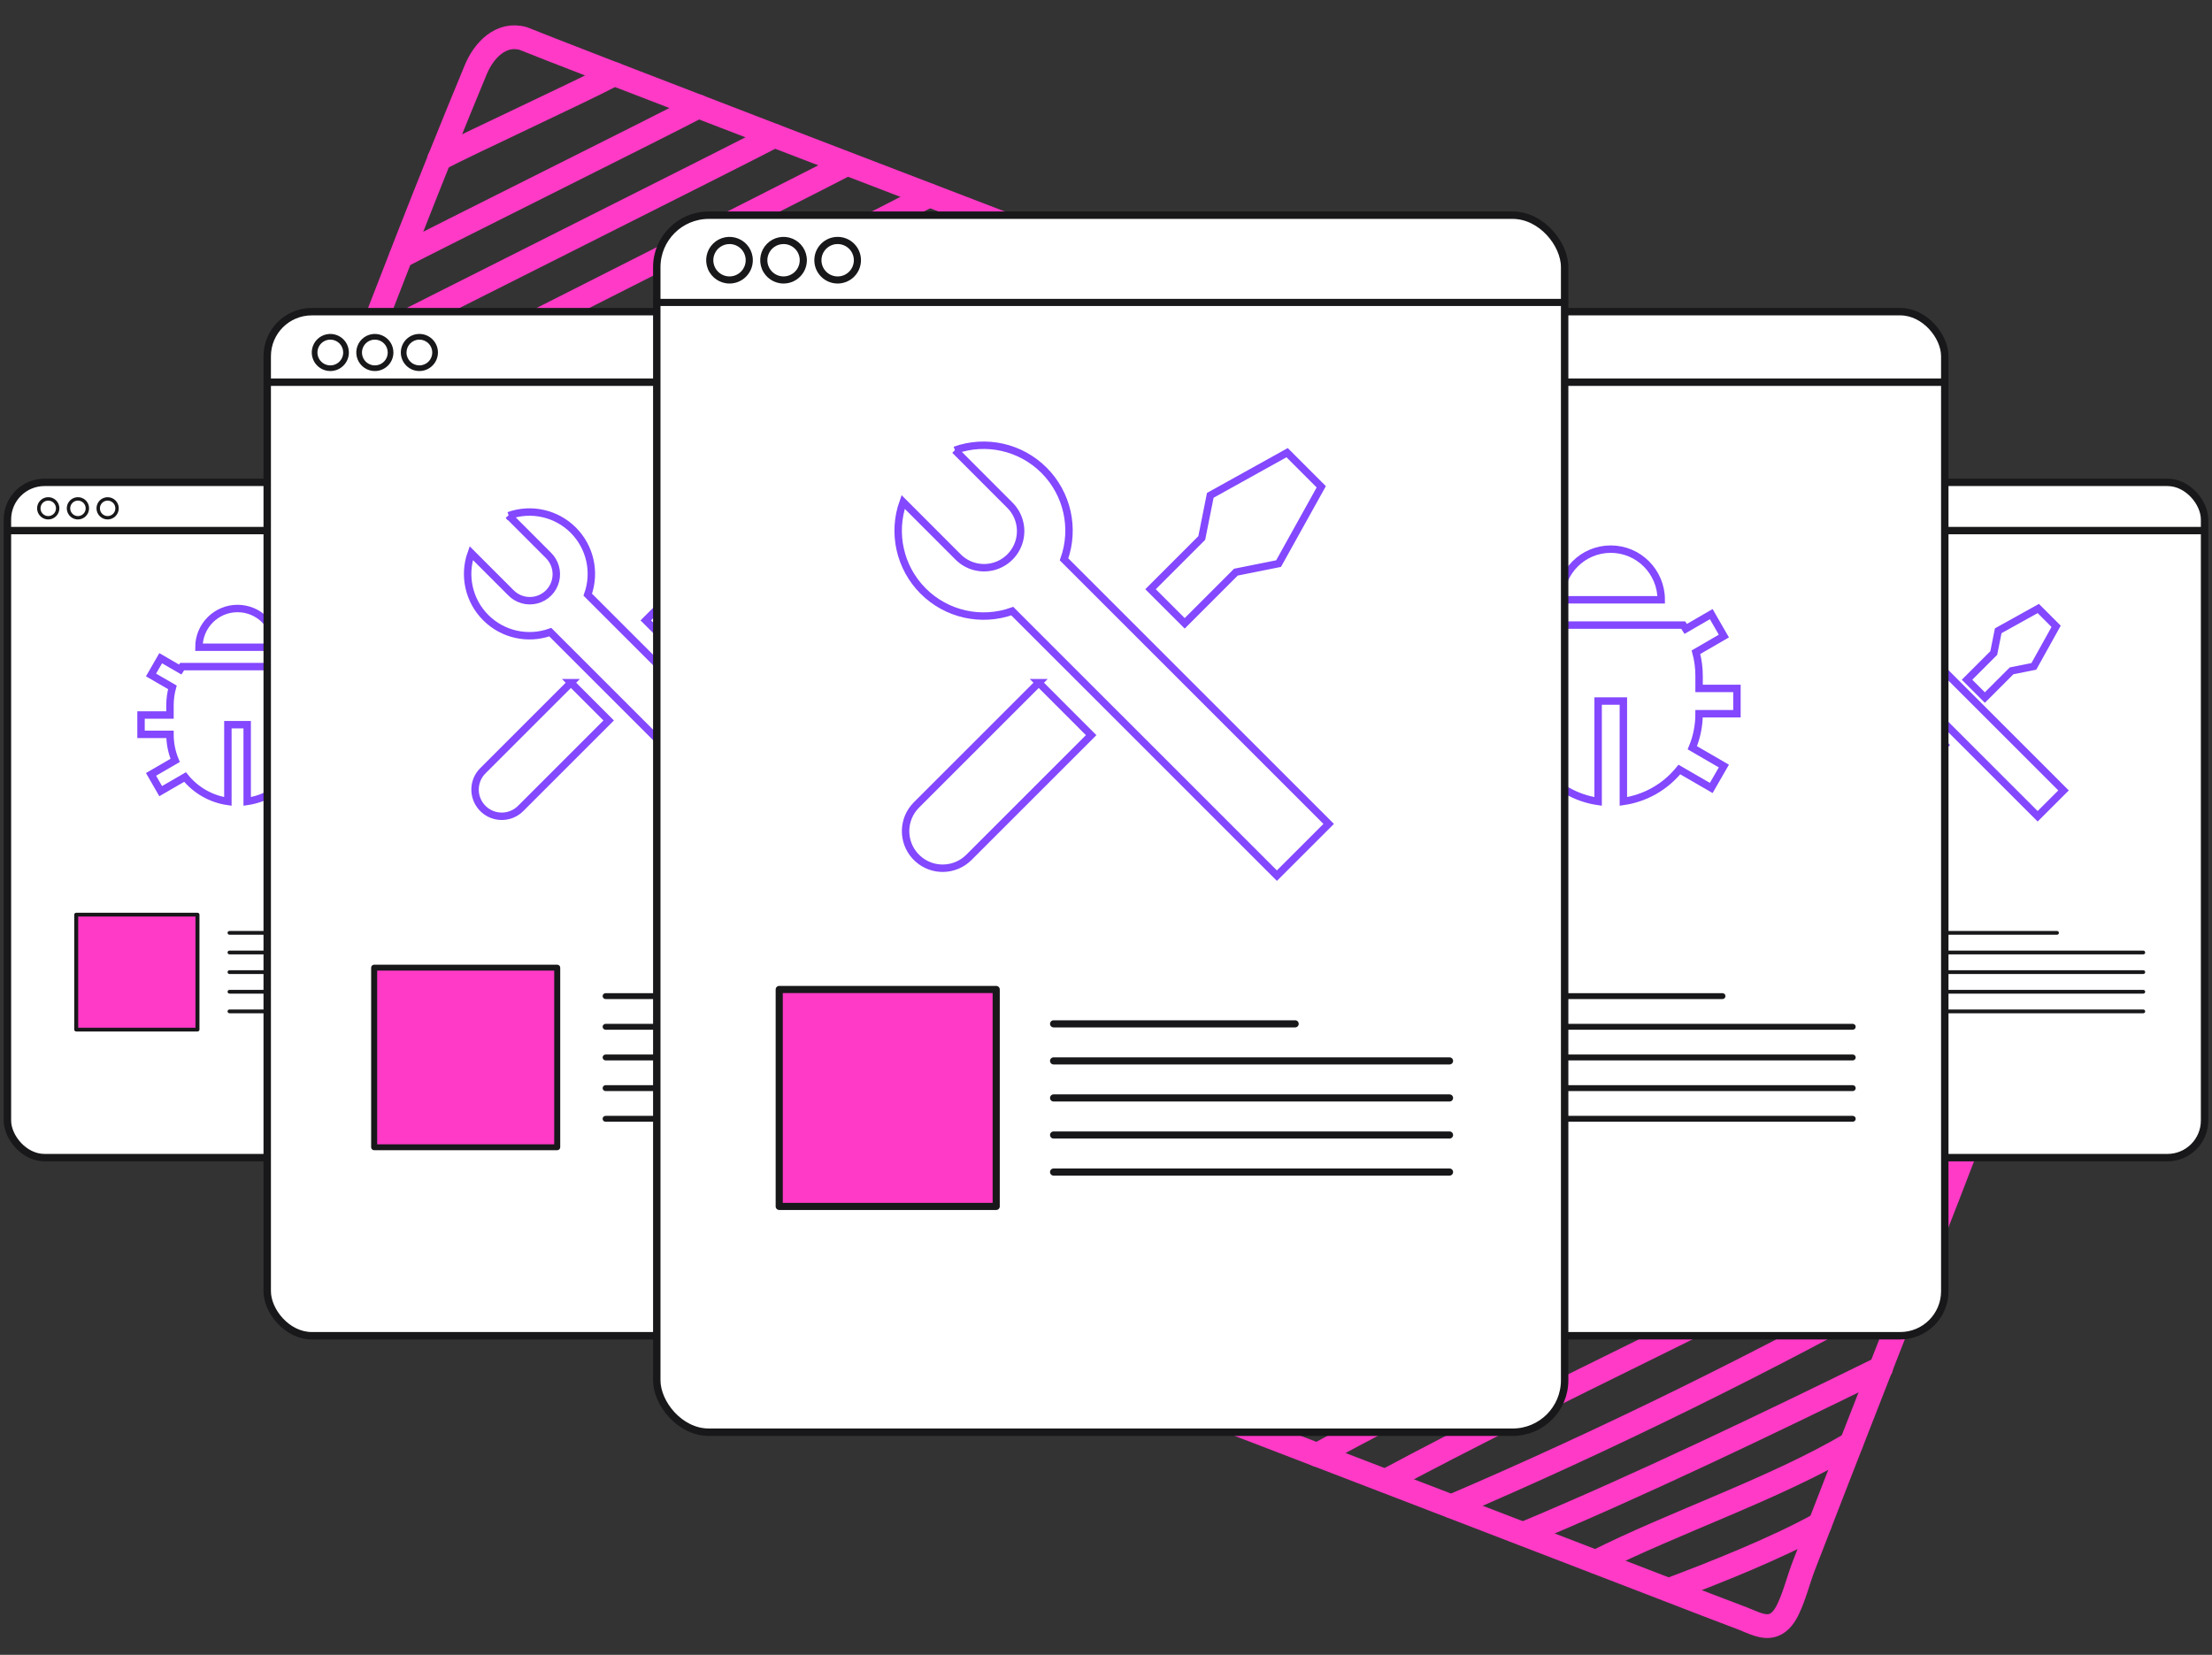 <?xml version="1.0" encoding="UTF-8"?>
<svg width="298px" height="223px" viewBox="0 0 298 223" version="1.1" xmlns="http://www.w3.org/2000/svg" xmlns:xlink="http://www.w3.org/1999/xlink">
    <rect x="0" y="0" width="298" height="223" fill="#333333" stroke="none"/>
    <title>Group 3</title>
    <g id="Illustrations🚀" stroke="none" stroke-width="1" fill="none" fill-rule="evenodd">
        <g id="Designer" transform="translate(-351, -129)">
            <g id="Group-3" transform="translate(352, 131.306)">
                <g id="Group" transform="translate(150.994, 108.953) rotate(21) translate(-150.994, -108.953) translate(30, 38.694)" stroke="#FE3AC6" stroke-linecap="round" stroke-linejoin="round" stroke-width="3.205">
                    <path d="M6.901,0.442 C17.884,0.691 215.067,0.476 226.051,0.35 C229.19,0.314 232.344,-0.112 235.479,0.028 C236.933,0.093 238.758,0.216 239.919,1.209 C241.378,2.455 240.82,6.178 240.896,7.939 C241.17,14.338 241.381,20.74 241.54,27.143 C242.188,53.195 241.987,79.258 241.824,105.315 C241.771,113.783 241.722,122.251 241.707,130.719 C241.703,132.773 241.984,134.868 241.83,136.913 C241.756,137.897 241.532,138.996 240.756,139.677 C239.679,140.622 237.922,140.332 236.597,140.339 C233.143,140.358 229.688,140.354 226.235,140.34 C216.717,140.303 21.004,140.2 11.488,140.352 C9.222,140.388 6.957,140.438 4.692,140.508 C3.417,140.547 2.025,140.542 1.068,139.563 C0.267,138.743 0.061,137.531 0.015,136.431 C-0.075,134.278 0.27,132.082 0.406,129.933 C0.949,121.373 1.299,112.801 1.529,104.228 C2.404,71.701 1.541,39.153 2.427,6.628 C2.505,3.839 3.781,0.721 6.901,0.442 Z" id="Path"></path>
                    <path d="M225.924,140.301 C230.784,136.008 237.566,129.726 241.721,124.738" id="Path"></path>
                    <path d="M215.366,140.301 C223.472,131.413 234.319,122.479 241.765,113.107" id="Path"></path>
                    <path d="M204.888,140.282 C217.074,128.655 230.462,114.475 241.878,102.162" id="Path"></path>
                    <path d="M194.526,140.282 C210.395,124.877 227.777,106.162 241.907,89.038" id="Path"></path>
                    <path d="M185.022,140.263 C200.881,121.847 222.545,99.731 241.946,77.347" id="Path"></path>
                    <path d="M175.149,140.301 C190.888,121.714 222.73,87.838 241.987,65.244" id="Path"></path>
                    <path d="M164.612,140.262 C180.334,121.783 222.681,76.167 241.917,53.704" id="Path"></path>
                    <path d="M153.877,140.243 C169.396,122.022 222.822,64.64 241.809,42.492" id="Path"></path>
                    <path d="M143.046,140.262 C158.372,122.275 222.842,52.156 241.594,30.292" id="Path"></path>
                    <path d="M132.138,140.262 C147.413,122.235 222.582,39.932 241.272,18.019" id="Path"></path>
                    <path d="M121.267,140.282 C136.532,122.221 222.263,28.052 240.939,6.097" id="Path"></path>
                    <path d="M110.121,140.223 C123.606,124.337 219.362,19.392 235.861,0.081" id="Path"></path>
                    <path d="M65.996,140.262 C77.752,126.391 176.651,17.313 191.035,0.452" id="Path"></path>
                    <path d="M99.31,140.243 C109.643,128.081 211.64,15.171 224.281,0.389" id="Path"></path>
                    <path d="M21.966,140.301 C32.299,128.14 134.36,15.313 147.001,0.53" id="Path"></path>
                    <path d="M54.988,140.243 C63.835,129.676 169.496,13.307 180.321,0.462" id="Path"></path>
                    <path d="M87.893,140.223 C95.215,131.521 204.969,10.997 213.929,0.418" id="Path"></path>
                    <path d="M10.529,140.34 C17.852,131.638 127.821,11.089 136.78,0.511" id="Path"></path>
                    <path d="M44.038,140.262 C49.507,133.608 162.779,8.605 169.47,0.516" id="Path"></path>
                    <path d="M76.749,140.243 C81.014,135.216 197.846,6.557 203.063,0.447" id="Path"></path>
                    <path d="M0.701,138.976 C4.966,133.95 120.702,6.665 125.92,0.555" id="Path"></path>
                    <path d="M32.869,140.299 C35.416,137.342 155.714,4.08 158.829,0.486" id="Path"></path>
                    <path d="M0.675,125.579 C3.221,122.622 111.142,4.148 114.258,0.555" id="Path"></path>
                    <path d="M1.301,111.365 C3.847,108.409 98.722,4.129 101.838,0.535" id="Path"></path>
                    <path d="M1.711,97.25 C4.258,94.293 86.635,4.153 89.75,0.56" id="Path"></path>
                    <path d="M1.907,84.092 C4.453,81.135 74.264,4.187 77.379,0.594" id="Path"></path>
                    <path d="M1.946,71.129 C4.492,68.172 62.426,4.163 65.541,0.569" id="Path"></path>
                    <path d="M1.967,57.815 C4.513,54.858 50.549,4.187 53.664,0.594" id="Path"></path>
                    <path d="M1.945,46.046 C4.492,43.088 40.069,4.148 43.184,0.555" id="Path"></path>
                    <path d="M2.043,33.767 C4.589,30.81 29.096,4.124 32.211,0.53" id="Path"></path>
                    <path d="M2.141,19.651 C4.688,16.695 16.955,4.106 20.07,0.512" id="Path"></path>
                </g>
                <g id="Group-2" transform="translate(0, 26.694)">
                    <g id="Element" transform="translate(0, 36)">
                        <rect id="Shape" stroke="#18181B" fill="#FFFFFF" x="0" y="0" width="68" height="91" rx="5"></rect>
                        <g id="Group" transform="translate(15, 14)">
                            <polygon id="Path" points="0 0 31 0 31 31 0 31"></polygon>
                            <path d="M8.273,11.219 C8.356,11.086 8.442,10.956 8.531,10.827 L23.468,10.827 C23.558,10.955 23.644,11.087 23.727,11.219 L26.353,9.698 L27.653,11.957 L24.776,13.624 C24.987,14.394 25.1,15.207 25.1,16.046 L25.1,17.35 L29,17.35 L29,19.959 L25.1,19.959 C25.1,21.203 24.853,22.388 24.403,23.469 L27.653,25.352 L26.353,27.612 L23.069,25.71 C21.628,27.497 19.567,28.671 17.3,28.999 L17.3,18.655 L14.7,18.655 L14.7,29 C12.432,28.672 10.372,27.497 8.931,25.71 L5.647,27.612 L4.347,25.352 L7.597,23.47 C7.135,22.358 6.898,21.164 6.9,19.959 L3,19.959 L3,17.35 L6.9,17.35 L6.9,16.046 C6.9,15.207 7.013,14.395 7.224,13.624 L4.347,11.957 L5.647,9.698 L8.273,11.219 Z M10.8,8.218 C10.8,5.336 13.128,3 16,3 C18.872,3 21.2,5.336 21.2,8.218 L10.8,8.218 L10.8,8.218 Z" id="Shape" stroke="#8348FF" fill="#FFFFFF"></path>
                        </g>
                        <g id="Group" transform="translate(9, 58)">
                            <rect id="Rectangle" fill="#FE3AC6" x="0.281" y="0.345" width="16.206" height="15.366"></rect>
                            <path d="M16.603,16 L0.269,16 C0.12,16 0,15.886 0,15.745 L0,0.255 C0,0.114 0.12,0 0.269,0 L16.603,0 C16.752,0 16.872,0.114 16.872,0.255 L16.872,15.745 C16.872,15.886 16.752,16 16.603,16 Z M0.537,15.491 L16.335,15.491 L16.335,0.509 L0.537,0.509 L0.537,15.491 Z" id="Shape" fill="#18181B"></path>
                            <line x1="20.911" y1="2.709" x2="39.096" y2="2.709" id="Shape" fill="#FFFFFF"></line>
                            <path d="M39.096,2.964 L20.924,2.964 C20.776,2.964 20.656,2.85 20.656,2.709 C20.656,2.568 20.776,2.454 20.924,2.454 L39.109,2.454 C39.258,2.454 39.378,2.568 39.378,2.709 C39.378,2.85 39.258,2.964 39.109,2.964 L39.096,2.964 Z" id="Shape" fill="#18181B"></path>
                            <line x1="20.911" y1="5.355" x2="50.737" y2="5.355" id="Shape" fill="#FFFFFF"></line>
                            <path d="M50.731,5.609 L20.924,5.609 C20.776,5.609 20.656,5.495 20.656,5.355 C20.656,5.214 20.776,5.1 20.924,5.1 L50.731,5.1 C50.88,5.1 51,5.214 51,5.355 C51,5.495 50.88,5.609 50.731,5.609 Z" id="Shape" fill="#18181B"></path>
                            <line x1="20.911" y1="8" x2="50.737" y2="8" id="Shape" fill="#FFFFFF"></line>
                            <path d="M50.731,8.255 L20.924,8.255 C20.776,8.255 20.656,8.141 20.656,8 C20.656,7.859 20.776,7.745 20.924,7.745 L50.731,7.745 C50.88,7.745 51,7.859 51,8 C51,8.141 50.88,8.255 50.731,8.255 Z" id="Shape" fill="#18181B"></path>
                            <line x1="20.911" y1="10.645" x2="50.737" y2="10.645" id="Shape" fill="#FFFFFF"></line>
                            <path d="M50.731,10.9 L20.924,10.9 C20.776,10.9 20.656,10.786 20.656,10.645 C20.656,10.505 20.776,10.391 20.924,10.391 L50.731,10.391 C50.88,10.391 51,10.505 51,10.645 C51,10.786 50.88,10.9 50.731,10.9 Z" id="Shape" fill="#18181B"></path>
                            <line x1="20.911" y1="13.291" x2="50.737" y2="13.291" id="Shape" fill="#FFFFFF"></line>
                            <path d="M50.731,13.546 L20.924,13.546 C20.776,13.546 20.656,13.432 20.656,13.291 C20.656,13.15 20.776,13.036 20.924,13.036 L50.731,13.036 C50.88,13.036 51,13.15 51,13.291 C51,13.432 50.88,13.546 50.731,13.546 Z" id="Shape" fill="#18181B"></path>
                        </g>
                        <line x1="0" y1="7" x2="68" y2="7" id="Shape" fill="#FFFFFF"></line>
                        <path d="M68.731,7 L0.269,7 C0.12,7 0,6.776 0,6.5 C0,6.224 0.12,6 0.269,6 L68.731,6 C68.88,6 69,6.224 69,6.5 C69,6.776 68.88,7 68.731,7 Z" id="Shape" fill="#18181B"></path>
                        <circle id="Shape" fill="#FFFFFF" cx="5.5" cy="3.5" r="1.5"></circle>
                        <path d="M5.5,5 C4.893,5 4.346,4.635 4.114,4.074 C3.882,3.514 4.01,2.868 4.439,2.439 C4.868,2.01 5.514,1.882 6.074,2.114 C6.635,2.346 7,2.893 7,3.5 C7,4.328 6.328,5 5.5,5 Z M5.5,2.461 C5.079,2.461 4.699,2.715 4.538,3.104 C4.377,3.494 4.466,3.942 4.765,4.239 C5.063,4.537 5.511,4.626 5.9,4.464 C6.289,4.302 6.542,3.921 6.541,3.5 C6.541,3.224 6.432,2.959 6.236,2.765 C6.041,2.57 5.776,2.46 5.5,2.461 Z" id="Shape" fill="#18181B"></path>
                        <circle id="Shape" fill="#FFFFFF" cx="9.5" cy="3.5" r="1.5"></circle>
                        <path d="M9.5,5 C8.893,5 8.346,4.635 8.114,4.074 C7.882,3.514 8.01,2.868 8.439,2.439 C8.868,2.01 9.514,1.882 10.074,2.114 C10.635,2.346 11,2.893 11,3.5 C11,4.328 10.328,5 9.5,5 Z M9.5,2.461 C9.079,2.461 8.699,2.715 8.538,3.104 C8.377,3.494 8.466,3.942 8.765,4.239 C9.063,4.537 9.511,4.626 9.9,4.464 C10.289,4.302 10.542,3.921 10.541,3.5 C10.541,3.224 10.432,2.959 10.236,2.765 C10.041,2.57 9.776,2.46 9.5,2.461 Z" id="Shape" fill="#18181B"></path>
                        <circle id="Shape" fill="#FFFFFF" cx="13.5" cy="3.5" r="1.5"></circle>
                        <path d="M13.495,5 C12.668,4.997 11.998,4.325 12,3.497 C12.002,2.669 12.674,1.999 13.502,2 C14.329,2.001 15,2.672 15,3.5 C14.999,3.898 14.841,4.28 14.558,4.562 C14.276,4.843 13.894,5.001 13.495,5 Z M13.495,2.461 C12.921,2.464 12.457,2.931 12.459,3.506 C12.461,4.081 12.928,4.545 13.503,4.544 C14.078,4.542 14.543,4.075 14.541,3.5 C14.541,3.223 14.43,2.958 14.234,2.764 C14.038,2.569 13.772,2.46 13.495,2.461 Z" id="Shape" fill="#18181B"></path>
                    </g>
                    <g id="Element" transform="translate(227, 36)">
                        <rect id="Shape" stroke="#18181B" fill="#FFFFFF" x="1" y="0" width="68" height="91" rx="5"></rect>
                        <path d="M24.823,16.335 C26.917,15.588 29.254,16.114 30.825,17.686 C32.397,19.258 32.922,21.595 32.174,23.688 L50,41.514 L46.512,45 L28.686,27.176 C26.592,27.923 24.256,27.397 22.684,25.825 C21.113,24.253 20.588,21.916 21.336,19.822 L25.011,23.499 C25.63,24.14 26.547,24.397 27.409,24.172 C28.271,23.946 28.944,23.273 29.169,22.411 C29.395,21.549 29.138,20.632 28.497,20.013 L24.822,16.333 L24.823,16.335 Z M41.2,20 L46.6,17 L49,19.4 L46,24.8 L42.999,25.401 L39.401,29 L37,26.6 L40.599,23.001 L41.2,20 Z M30.609,32 L34,35.392 L26.086,43.306 C25.18,44.203 23.729,44.234 22.785,43.377 C21.841,42.519 21.734,41.072 22.541,40.084 L22.697,39.913 L30.611,32 L30.609,32 Z" id="Shape" stroke="#8348FF" fill="#FFFFFF"></path>
                        <g id="Group" transform="translate(10, 58)">
                            <rect id="Rectangle" fill="#3EEE91" x="0.281" y="0.345" width="16.206" height="15.366"></rect>
                            <path d="M16.603,16 L0.269,16 C0.12,16 0,15.886 0,15.745 L0,0.255 C0,0.114 0.12,0 0.269,0 L16.603,0 C16.752,0 16.872,0.114 16.872,0.255 L16.872,15.745 C16.872,15.886 16.752,16 16.603,16 Z M0.537,15.491 L16.335,15.491 L16.335,0.509 L0.537,0.509 L0.537,15.491 Z" id="Shape" fill="#18181B"></path>
                            <line x1="20.911" y1="2.709" x2="39.096" y2="2.709" id="Shape" fill="#FFFFFF"></line>
                            <path d="M39.096,2.964 L20.924,2.964 C20.776,2.964 20.656,2.85 20.656,2.709 C20.656,2.568 20.776,2.454 20.924,2.454 L39.109,2.454 C39.258,2.454 39.378,2.568 39.378,2.709 C39.378,2.85 39.258,2.964 39.109,2.964 L39.096,2.964 Z" id="Shape" fill="#18181B"></path>
                            <line x1="20.911" y1="5.355" x2="50.737" y2="5.355" id="Shape" fill="#FFFFFF"></line>
                            <path d="M50.731,5.609 L20.924,5.609 C20.776,5.609 20.656,5.495 20.656,5.355 C20.656,5.214 20.776,5.1 20.924,5.1 L50.731,5.1 C50.88,5.1 51,5.214 51,5.355 C51,5.495 50.88,5.609 50.731,5.609 Z" id="Shape" fill="#18181B"></path>
                            <line x1="20.911" y1="8" x2="50.737" y2="8" id="Shape" fill="#FFFFFF"></line>
                            <path d="M50.731,8.255 L20.924,8.255 C20.776,8.255 20.656,8.141 20.656,8 C20.656,7.859 20.776,7.745 20.924,7.745 L50.731,7.745 C50.88,7.745 51,7.859 51,8 C51,8.141 50.88,8.255 50.731,8.255 Z" id="Shape" fill="#18181B"></path>
                            <line x1="20.911" y1="10.645" x2="50.737" y2="10.645" id="Shape" fill="#FFFFFF"></line>
                            <path d="M50.731,10.9 L20.924,10.9 C20.776,10.9 20.656,10.786 20.656,10.645 C20.656,10.505 20.776,10.391 20.924,10.391 L50.731,10.391 C50.88,10.391 51,10.505 51,10.645 C51,10.786 50.88,10.9 50.731,10.9 Z" id="Shape" fill="#18181B"></path>
                            <line x1="20.911" y1="13.291" x2="50.737" y2="13.291" id="Shape" fill="#FFFFFF"></line>
                            <path d="M50.731,13.546 L20.924,13.546 C20.776,13.546 20.656,13.432 20.656,13.291 C20.656,13.15 20.776,13.036 20.924,13.036 L50.731,13.036 C50.88,13.036 51,13.15 51,13.291 C51,13.432 50.88,13.546 50.731,13.546 Z" id="Shape" fill="#18181B"></path>
                        </g>
                        <line x1="1" y1="7" x2="69" y2="7" id="Shape" fill="#FFFFFF"></line>
                        <path d="M68.731,7 L0.269,7 C0.12,7 0,6.776 0,6.5 C0,6.224 0.12,6 0.269,6 L68.731,6 C68.88,6 69,6.224 69,6.5 C69,6.776 68.88,7 68.731,7 Z" id="Shape" fill="#18181B"></path>
                        <circle id="Shape" fill="#FFFFFF" cx="6.5" cy="3.5" r="1.5"></circle>
                        <path d="M6.5,5 C5.893,5 5.346,4.635 5.114,4.074 C4.882,3.514 5.01,2.868 5.439,2.439 C5.868,2.01 6.514,1.882 7.074,2.114 C7.635,2.346 8,2.893 8,3.5 C8,4.328 7.328,5 6.5,5 Z M6.5,2.461 C6.079,2.461 5.699,2.715 5.538,3.104 C5.377,3.494 5.466,3.942 5.765,4.239 C6.063,4.537 6.511,4.626 6.9,4.464 C7.289,4.302 7.542,3.921 7.541,3.5 C7.541,3.224 7.432,2.959 7.236,2.765 C7.041,2.57 6.776,2.46 6.5,2.461 Z" id="Shape" fill="#18181B"></path>
                        <circle id="Shape" fill="#FFFFFF" cx="10.5" cy="3.5" r="1.5"></circle>
                        <path d="M10.5,5 C9.893,5 9.346,4.635 9.114,4.074 C8.882,3.514 9.01,2.868 9.439,2.439 C9.868,2.01 10.514,1.882 11.074,2.114 C11.635,2.346 12,2.893 12,3.5 C12,4.328 11.328,5 10.5,5 Z M10.5,2.461 C10.079,2.461 9.699,2.715 9.538,3.104 C9.377,3.494 9.466,3.942 9.765,4.239 C10.063,4.537 10.511,4.626 10.9,4.464 C11.289,4.302 11.542,3.921 11.541,3.5 C11.541,3.224 11.432,2.959 11.236,2.765 C11.041,2.57 10.776,2.46 10.5,2.461 Z" id="Shape" fill="#18181B"></path>
                        <circle id="Shape" fill="#FFFFFF" cx="14.5" cy="3.5" r="1.5"></circle>
                        <path d="M14.495,5 C13.668,4.997 12.998,4.325 13,3.497 C13.002,2.669 13.674,1.999 14.502,2 C15.329,2.001 16,2.672 16,3.5 C15.999,3.898 15.841,4.28 15.558,4.562 C15.276,4.843 14.894,5.001 14.495,5 Z M14.495,2.461 C13.921,2.464 13.457,2.931 13.459,3.506 C13.461,4.081 13.928,4.545 14.503,4.544 C15.078,4.542 15.543,4.075 15.541,3.5 C15.541,3.223 15.43,2.958 15.234,2.764 C15.038,2.569 14.772,2.46 14.495,2.461 Z" id="Shape" fill="#18181B"></path>
                    </g>
                    <g id="Element" transform="translate(35, 13)">
                        <rect id="Shape" stroke="#18181B" fill="#FFFFFF" x="0" y="0" width="103" height="138" rx="6"></rect>
                        <path d="M32.537,27.485 C35.57,26.403 38.954,27.165 41.23,29.442 C43.506,31.719 44.266,35.103 43.183,38.135 L69,63.951 L63.949,69 L38.132,43.186 C35.099,44.268 31.715,43.506 29.439,41.229 C27.163,38.952 26.403,35.568 27.486,32.536 L32.809,37.861 C33.705,38.789 35.033,39.162 36.281,38.835 C37.53,38.508 38.505,37.533 38.832,36.285 C39.158,35.036 38.786,33.709 37.858,32.812 L32.535,27.482 L32.537,27.485 Z M56.95,32.251 L64.6,28 L68,31.4 L63.749,39.05 L59.499,39.901 L54.402,45 L51,41.6 L56.099,36.501 L56.95,32.251 Z M40.913,50 L46,55.088 L34.129,66.958 C32.77,68.305 30.594,68.352 29.178,67.065 C27.762,65.778 27.601,63.608 28.812,62.127 L29.045,61.87 L40.916,50 L40.913,50 Z" id="Shape" stroke="#8348FF" fill="#FFFFFF"></path>
                        <g id="Group" transform="translate(14, 88)">
                            <rect id="Rectangle" fill="#FE3AC6" x="0.424" y="0.539" width="24.468" height="24.009"></rect>
                            <path d="M25.068,25 L0.405,25 C0.182,25 0,24.822 0,24.602 L0,0.398 C0,0.178 0.182,0 0.405,0 L25.068,0 C25.292,0 25.473,0.178 25.473,0.398 L25.473,24.602 C25.473,24.822 25.292,25 25.068,25 Z M0.811,24.204 L24.663,24.204 L24.663,0.796 L0.811,0.796 L0.811,24.204 Z" id="Shape" fill="#18181B"></path>
                            <line x1="31.571" y1="4.233" x2="59.027" y2="4.233" id="Shape" fill="#FFFFFF"></line>
                            <path d="M59.027,4.631 L31.591,4.631 C31.367,4.631 31.186,4.453 31.186,4.233 C31.186,4.013 31.367,3.835 31.591,3.835 L59.047,3.835 C59.271,3.835 59.453,4.013 59.453,4.233 C59.453,4.453 59.271,4.631 59.047,4.631 L59.027,4.631 Z" id="Shape" fill="#18181B"></path>
                            <line x1="31.571" y1="8.366" x2="76.603" y2="8.366" id="Shape" fill="#FFFFFF"></line>
                            <path d="M76.595,8.764 L31.591,8.764 C31.367,8.764 31.186,8.586 31.186,8.366 C31.186,8.147 31.367,7.969 31.591,7.969 L76.595,7.969 C76.818,7.969 77,8.147 77,8.366 C77,8.586 76.818,8.764 76.595,8.764 Z" id="Shape" fill="#18181B"></path>
                            <line x1="31.571" y1="12.5" x2="76.603" y2="12.5" id="Shape" fill="#FFFFFF"></line>
                            <path d="M76.595,12.898 L31.591,12.898 C31.367,12.898 31.186,12.72 31.186,12.5 C31.186,12.28 31.367,12.102 31.591,12.102 L76.595,12.102 C76.818,12.102 77,12.28 77,12.5 C77,12.72 76.818,12.898 76.595,12.898 Z" id="Shape" fill="#18181B"></path>
                            <line x1="31.571" y1="16.634" x2="76.603" y2="16.634" id="Shape" fill="#FFFFFF"></line>
                            <path d="M76.595,17.031 L31.591,17.031 C31.367,17.031 31.186,16.853 31.186,16.634 C31.186,16.414 31.367,16.236 31.591,16.236 L76.595,16.236 C76.818,16.236 77,16.414 77,16.634 C77,16.853 76.818,17.031 76.595,17.031 Z" id="Shape" fill="#18181B"></path>
                            <line x1="31.571" y1="20.767" x2="76.603" y2="20.767" id="Shape" fill="#FFFFFF"></line>
                            <path d="M76.595,21.165 L31.591,21.165 C31.367,21.165 31.186,20.987 31.186,20.767 C31.186,20.547 31.367,20.369 31.591,20.369 L76.595,20.369 C76.818,20.369 77,20.547 77,20.767 C77,20.987 76.818,21.165 76.595,21.165 Z" id="Shape" fill="#18181B"></path>
                        </g>
                        <line x1="0" y1="10" x2="103" y2="10" id="Shape" fill="#FFFFFF"></line>
                        <path d="M103.595,10 L0.405,10 C0.182,10 0,9.776 0,9.5 C0,9.224 0.182,9 0.405,9 L103.595,9 C103.818,9 104,9.224 104,9.5 C104,9.776 103.818,10 103.595,10 Z" id="Shape" fill="#18181B"></path>
                        <circle id="Shape" fill="#FFFFFF" cx="9" cy="5" r="2"></circle>
                        <path d="M8.5,8 C7.489,8 6.577,7.391 6.19,6.457 C5.803,5.523 6.017,4.447 6.732,3.732 C7.447,3.017 8.523,2.803 9.457,3.19 C10.391,3.577 11,4.489 11,5.5 C11,6.881 9.881,8 8.5,8 Z M8.5,3.768 C7.798,3.768 7.165,4.192 6.896,4.841 C6.628,5.49 6.777,6.236 7.274,6.732 C7.771,7.228 8.518,7.376 9.167,7.106 C9.815,6.836 10.237,6.202 10.235,5.5 C10.235,5.04 10.053,4.599 9.727,4.274 C9.401,3.949 8.96,3.767 8.5,3.768 Z" id="Shape" fill="#18181B"></path>
                        <circle id="Shape" fill="#FFFFFF" cx="15" cy="5" r="2"></circle>
                        <path d="M14.5,8 C13.489,8 12.577,7.391 12.19,6.457 C11.803,5.523 12.017,4.447 12.732,3.732 C13.447,3.017 14.523,2.803 15.457,3.19 C16.391,3.577 17,4.489 17,5.5 C17,6.881 15.881,8 14.5,8 Z M14.5,3.768 C13.798,3.768 13.165,4.192 12.896,4.841 C12.628,5.49 12.777,6.236 13.274,6.732 C13.771,7.228 14.518,7.376 15.167,7.106 C15.815,6.836 16.237,6.202 16.235,5.5 C16.235,5.04 16.053,4.599 15.727,4.274 C15.401,3.949 14.96,3.767 14.5,3.768 Z" id="Shape" fill="#18181B"></path>
                        <circle id="Shape" fill="#FFFFFF" cx="21" cy="5" r="2"></circle>
                        <path d="M20.492,8 C19.113,7.996 17.997,6.875 18,5.495 C18.003,4.115 19.123,2.999 20.503,3 C21.882,3.001 23,4.12 23,5.5 C22.999,6.164 22.734,6.801 22.264,7.269 C21.794,7.738 21.156,8.001 20.492,8 Z M20.492,3.768 C19.534,3.773 18.761,4.552 18.765,5.51 C18.768,6.468 19.547,7.242 20.505,7.239 C21.463,7.236 22.238,6.458 22.235,5.5 C22.234,5.039 22.05,4.597 21.723,4.273 C21.396,3.948 20.953,3.766 20.492,3.768 Z" id="Shape" fill="#18181B"></path>
                    </g>
                    <g id="Element" transform="translate(157, 13)">
                        <rect id="Shape" stroke="#18181B" fill="#FFFFFF" x="1" y="0" width="103" height="138" rx="6"></rect>
                        <g id="Group" transform="translate(38, 28)">
                            <polygon id="Path" points="0 0 41 0 41 41 0 41"></polygon>
                            <path d="M10.895,14.748 C11.004,14.574 11.116,14.403 11.233,14.236 L30.767,14.236 C30.884,14.403 30.996,14.575 31.105,14.748 L34.539,12.758 L36.239,15.713 L32.477,17.893 C32.752,18.9 32.9,19.963 32.9,21.06 L32.9,22.766 L38,22.766 L38,26.178 L32.9,26.178 C32.9,27.803 32.577,29.354 31.989,30.767 L36.239,33.23 L34.539,36.185 L30.245,33.698 C28.36,36.034 25.665,37.57 22.7,37.998 L22.7,24.472 L19.3,24.472 L19.3,38 C16.335,37.571 13.64,36.035 11.755,33.698 L7.461,36.185 L5.761,33.23 L10.011,30.768 C9.408,29.314 9.098,27.753 9.1,26.178 L4,26.178 L4,22.766 L9.1,22.766 L9.1,21.06 C9.1,19.963 9.248,18.902 9.523,17.893 L5.761,15.713 L7.461,12.758 L10.895,14.748 Z M14.2,10.824 C14.2,7.055 17.244,4 21,4 C24.756,4 27.8,7.055 27.8,10.824 L14.2,10.824 L14.2,10.824 Z" id="Shape" stroke="#8348FF" fill="#FFFFFF"></path>
                        </g>
                        <g id="Group" transform="translate(15, 88)">
                            <rect id="Rectangle" fill="#3EEE91" x="0.424" y="0.539" width="24.468" height="24.009"></rect>
                            <path d="M25.068,25 L0.405,25 C0.182,25 0,24.822 0,24.602 L0,0.398 C0,0.178 0.182,0 0.405,0 L25.068,0 C25.292,0 25.473,0.178 25.473,0.398 L25.473,24.602 C25.473,24.822 25.292,25 25.068,25 Z M0.811,24.204 L24.663,24.204 L24.663,0.796 L0.811,0.796 L0.811,24.204 Z" id="Shape" fill="#18181B"></path>
                            <line x1="31.571" y1="4.233" x2="59.027" y2="4.233" id="Shape" fill="#FFFFFF"></line>
                            <path d="M59.027,4.631 L31.591,4.631 C31.367,4.631 31.186,4.453 31.186,4.233 C31.186,4.013 31.367,3.835 31.591,3.835 L59.047,3.835 C59.271,3.835 59.453,4.013 59.453,4.233 C59.453,4.453 59.271,4.631 59.047,4.631 L59.027,4.631 Z" id="Shape" fill="#18181B"></path>
                            <line x1="31.571" y1="8.366" x2="76.603" y2="8.366" id="Shape" fill="#FFFFFF"></line>
                            <path d="M76.595,8.764 L31.591,8.764 C31.367,8.764 31.186,8.586 31.186,8.366 C31.186,8.147 31.367,7.969 31.591,7.969 L76.595,7.969 C76.818,7.969 77,8.147 77,8.366 C77,8.586 76.818,8.764 76.595,8.764 Z" id="Shape" fill="#18181B"></path>
                            <line x1="31.571" y1="12.5" x2="76.603" y2="12.5" id="Shape" fill="#FFFFFF"></line>
                            <path d="M76.595,12.898 L31.591,12.898 C31.367,12.898 31.186,12.72 31.186,12.5 C31.186,12.28 31.367,12.102 31.591,12.102 L76.595,12.102 C76.818,12.102 77,12.28 77,12.5 C77,12.72 76.818,12.898 76.595,12.898 Z" id="Shape" fill="#18181B"></path>
                            <line x1="31.571" y1="16.634" x2="76.603" y2="16.634" id="Shape" fill="#FFFFFF"></line>
                            <path d="M76.595,17.031 L31.591,17.031 C31.367,17.031 31.186,16.853 31.186,16.634 C31.186,16.414 31.367,16.236 31.591,16.236 L76.595,16.236 C76.818,16.236 77,16.414 77,16.634 C77,16.853 76.818,17.031 76.595,17.031 Z" id="Shape" fill="#18181B"></path>
                            <line x1="31.571" y1="20.767" x2="76.603" y2="20.767" id="Shape" fill="#FFFFFF"></line>
                            <path d="M76.595,21.165 L31.591,21.165 C31.367,21.165 31.186,20.987 31.186,20.767 C31.186,20.547 31.367,20.369 31.591,20.369 L76.595,20.369 C76.818,20.369 77,20.547 77,20.767 C77,20.987 76.818,21.165 76.595,21.165 Z" id="Shape" fill="#18181B"></path>
                        </g>
                        <line x1="1" y1="10" x2="104" y2="10" id="Shape" fill="#FFFFFF"></line>
                        <path d="M103.595,10 L0.405,10 C0.182,10 0,9.776 0,9.5 C0,9.224 0.182,9 0.405,9 L103.595,9 C103.818,9 104,9.224 104,9.5 C104,9.776 103.818,10 103.595,10 Z" id="Shape" fill="#18181B"></path>
                        <circle id="Shape" fill="#FFFFFF" cx="10" cy="5" r="2"></circle>
                        <path d="M9.5,8 C8.489,8 7.577,7.391 7.19,6.457 C6.803,5.523 7.017,4.447 7.732,3.732 C8.447,3.017 9.523,2.803 10.457,3.19 C11.391,3.577 12,4.489 12,5.5 C12,6.881 10.881,8 9.5,8 Z M9.5,3.768 C8.798,3.768 8.165,4.192 7.896,4.841 C7.628,5.49 7.777,6.236 8.274,6.732 C8.771,7.228 9.518,7.376 10.167,7.106 C10.815,6.836 11.237,6.202 11.235,5.5 C11.235,5.04 11.053,4.599 10.727,4.274 C10.401,3.949 9.96,3.767 9.5,3.768 Z" id="Shape" fill="#18181B"></path>
                        <circle id="Shape" fill="#FFFFFF" cx="16" cy="5" r="2"></circle>
                        <path d="M15.5,8 C14.489,8 13.577,7.391 13.19,6.457 C12.803,5.523 13.017,4.447 13.732,3.732 C14.447,3.017 15.523,2.803 16.457,3.19 C17.391,3.577 18,4.489 18,5.5 C18,6.881 16.881,8 15.5,8 Z M15.5,3.768 C14.798,3.768 14.165,4.192 13.896,4.841 C13.628,5.49 13.777,6.236 14.274,6.732 C14.771,7.228 15.518,7.376 16.167,7.106 C16.815,6.836 17.237,6.202 17.235,5.5 C17.235,5.04 17.053,4.599 16.727,4.274 C16.401,3.949 15.96,3.767 15.5,3.768 Z" id="Shape" fill="#18181B"></path>
                        <circle id="Shape" fill="#FFFFFF" cx="22" cy="5" r="2"></circle>
                        <path d="M21.492,8 C20.113,7.996 18.997,6.875 19,5.495 C19.003,4.115 20.123,2.999 21.503,3 C22.882,3.001 24,4.12 24,5.5 C23.999,6.164 23.734,6.801 23.264,7.269 C22.794,7.738 22.156,8.001 21.492,8 Z M21.492,3.768 C20.534,3.773 19.761,4.552 19.765,5.51 C19.768,6.468 20.547,7.242 21.505,7.239 C22.463,7.236 23.238,6.458 23.235,5.5 C23.234,5.039 23.05,4.597 22.723,4.273 C22.396,3.948 21.953,3.766 21.492,3.768 Z" id="Shape" fill="#18181B"></path>
                    </g>
                    <g id="Element" transform="translate(87, 0)">
                        <rect id="Shape" stroke="#18181B" fill="#FFFFFF" x="0.481" y="0" width="122.307" height="164" rx="7"></rect>
                        <g id="Group" transform="translate(16.497, 103.858)">
                            <rect id="Rectangle" fill="#FE3AC6" x="0.503" y="0.652" width="29" height="29"></rect>
                            <path d="M29.712,30.197 L0.481,30.197 C0.215,30.197 0,29.982 0,29.716 L0,0.481 C0,0.215 0.215,0 0.481,0 L29.712,0 C29.977,0 30.192,0.215 30.192,0.481 L30.192,29.716 C30.192,29.982 29.977,30.197 29.712,30.197 Z M0.961,29.236 L29.231,29.236 L29.231,0.961 L0.961,0.961 L0.961,29.236 Z" id="Shape" fill="#18181B"></path>
                            <line x1="37.42" y1="5.113" x2="69.962" y2="5.113" id="Shape" fill="#FFFFFF"></line>
                            <path d="M69.962,5.593 L37.444,5.593 C37.178,5.593 36.963,5.378 36.963,5.113 C36.963,4.848 37.178,4.632 37.444,4.632 L69.986,4.632 C70.251,4.632 70.466,4.848 70.466,5.113 C70.466,5.378 70.251,5.593 69.986,5.593 L69.962,5.593 Z" id="Shape" fill="#18181B"></path>
                            <line x1="37.42" y1="10.106" x2="90.793" y2="10.106" id="Shape" fill="#FFFFFF"></line>
                            <path d="M90.783,10.586 L37.444,10.586 C37.178,10.586 36.963,10.371 36.963,10.106 C36.963,9.84 37.178,9.625 37.444,9.625 L90.783,9.625 C91.049,9.625 91.264,9.84 91.264,10.106 C91.264,10.371 91.049,10.586 90.783,10.586 Z" id="Shape" fill="#18181B"></path>
                            <line x1="37.42" y1="15.099" x2="90.793" y2="15.099" id="Shape" fill="#FFFFFF"></line>
                            <path d="M90.783,15.579 L37.444,15.579 C37.178,15.579 36.963,15.364 36.963,15.099 C36.963,14.833 37.178,14.618 37.444,14.618 L90.783,14.618 C91.049,14.618 91.264,14.833 91.264,15.099 C91.264,15.364 91.049,15.579 90.783,15.579 Z" id="Shape" fill="#18181B"></path>
                            <line x1="37.42" y1="20.091" x2="90.793" y2="20.091" id="Shape" fill="#FFFFFF"></line>
                            <path d="M90.783,20.572 L37.444,20.572 C37.178,20.572 36.963,20.357 36.963,20.091 C36.963,19.826 37.178,19.611 37.444,19.611 L90.783,19.611 C91.049,19.611 91.264,19.826 91.264,20.091 C91.264,20.357 91.049,20.572 90.783,20.572 Z" id="Shape" fill="#18181B"></path>
                            <line x1="37.42" y1="25.084" x2="90.793" y2="25.084" id="Shape" fill="#FFFFFF"></line>
                            <path d="M90.783,25.565 L37.444,25.565 C37.178,25.565 36.963,25.349 36.963,25.084 C36.963,24.819 37.178,24.604 37.444,24.604 L90.783,24.604 C91.049,24.604 91.264,24.819 91.264,25.084 C91.264,25.349 91.049,25.565 90.783,25.565 Z" id="Shape" fill="#18181B"></path>
                        </g>
                        <line x1="0.481" y1="11.754" x2="122.787" y2="11.754" id="Shape" fill="#FFFFFF"></line>
                        <path d="M122.787,12.235 L0.481,12.235 C0.215,12.235 0,12.019 0,11.754 C0,11.489 0.215,11.273 0.481,11.273 L122.787,11.273 C123.053,11.273 123.268,11.489 123.268,11.754 C123.268,12.019 123.053,12.235 122.787,12.235 Z" id="Shape" fill="#18181B"></path>
                        <circle id="Shape" fill="#FFFFFF" cx="10.279" cy="6.064" r="2.657"></circle>
                        <path d="M10.279,9.207 C9.008,9.207 7.862,8.441 7.375,7.267 C6.889,6.093 7.158,4.741 8.056,3.842 C8.955,2.943 10.307,2.674 11.481,3.161 C12.656,3.647 13.421,4.793 13.421,6.064 C13.421,7.8 12.014,9.207 10.279,9.207 Z M10.279,3.888 C9.396,3.888 8.6,4.42 8.263,5.235 C7.925,6.051 8.113,6.99 8.738,7.614 C9.363,8.237 10.302,8.423 11.117,8.083 C11.932,7.744 12.462,6.947 12.46,6.064 C12.46,5.486 12.23,4.932 11.821,4.523 C11.412,4.115 10.857,3.886 10.279,3.888 Z" id="Shape" fill="#18181B"></path>
                        <circle id="Shape" fill="#FFFFFF" cx="17.559" cy="6.064" r="2.657"></circle>
                        <path d="M17.559,9.207 C16.288,9.207 15.142,8.441 14.655,7.267 C14.169,6.093 14.438,4.741 15.337,3.842 C16.235,2.943 17.587,2.674 18.762,3.161 C19.936,3.647 20.702,4.793 20.702,6.064 C20.702,7.8 19.295,9.207 17.559,9.207 Z M17.559,3.888 C16.676,3.888 15.88,4.42 15.543,5.235 C15.205,6.051 15.393,6.99 16.018,7.614 C16.643,8.237 17.582,8.423 18.397,8.083 C19.212,7.744 19.742,6.947 19.741,6.064 C19.741,5.486 19.511,4.932 19.101,4.523 C18.692,4.115 18.137,3.886 17.559,3.888 Z" id="Shape" fill="#18181B"></path>
                        <circle id="Shape" fill="#FFFFFF" cx="24.839" cy="6.064" r="2.657"></circle>
                        <path d="M24.839,9.207 C23.105,9.202 21.702,7.792 21.706,6.058 C21.709,4.324 23.117,2.92 24.852,2.922 C26.586,2.923 27.991,4.33 27.991,6.064 C27.99,6.899 27.657,7.699 27.066,8.289 C26.475,8.878 25.674,9.208 24.839,9.207 Z M24.839,3.888 C23.635,3.893 22.663,4.873 22.667,6.077 C22.671,7.281 23.651,8.254 24.855,8.251 C26.059,8.247 27.033,7.269 27.03,6.064 C27.029,5.485 26.797,4.93 26.386,4.521 C25.975,4.113 25.418,3.885 24.839,3.888 Z" id="Shape" fill="#18181B"></path>
                    </g>
                    <path d="M127.647,31.669 C131.834,30.175 136.508,31.228 139.651,34.372 C142.794,37.516 143.844,42.19 142.348,46.377 L178,82.028 L171.024,89 L135.372,53.352 C131.185,54.846 126.512,53.794 123.369,50.65 C120.225,47.505 119.175,42.832 120.671,38.645 L128.022,45.999 C129.26,47.28 131.093,47.795 132.817,47.343 C134.541,46.892 135.888,45.546 136.339,43.822 C136.79,42.098 136.276,40.264 134.994,39.026 L127.644,31.666 L127.647,31.669 Z M162.05,37.751 L172.401,32 L177,36.599 L171.249,46.95 L165.498,48.101 L158.603,55 L154,50.401 L160.899,43.502 L162.05,37.751 Z M138.935,63 L146,70.067 L129.512,86.553 C127.624,88.424 124.603,88.489 122.636,86.701 C120.669,84.914 120.446,81.9 122.128,79.842 L122.451,79.486 L138.939,63 L138.935,63 Z" id="Shape" stroke="#8348FF" fill="#FFFFFF"></path>
                </g>
            </g>
        </g>
    </g>
</svg>